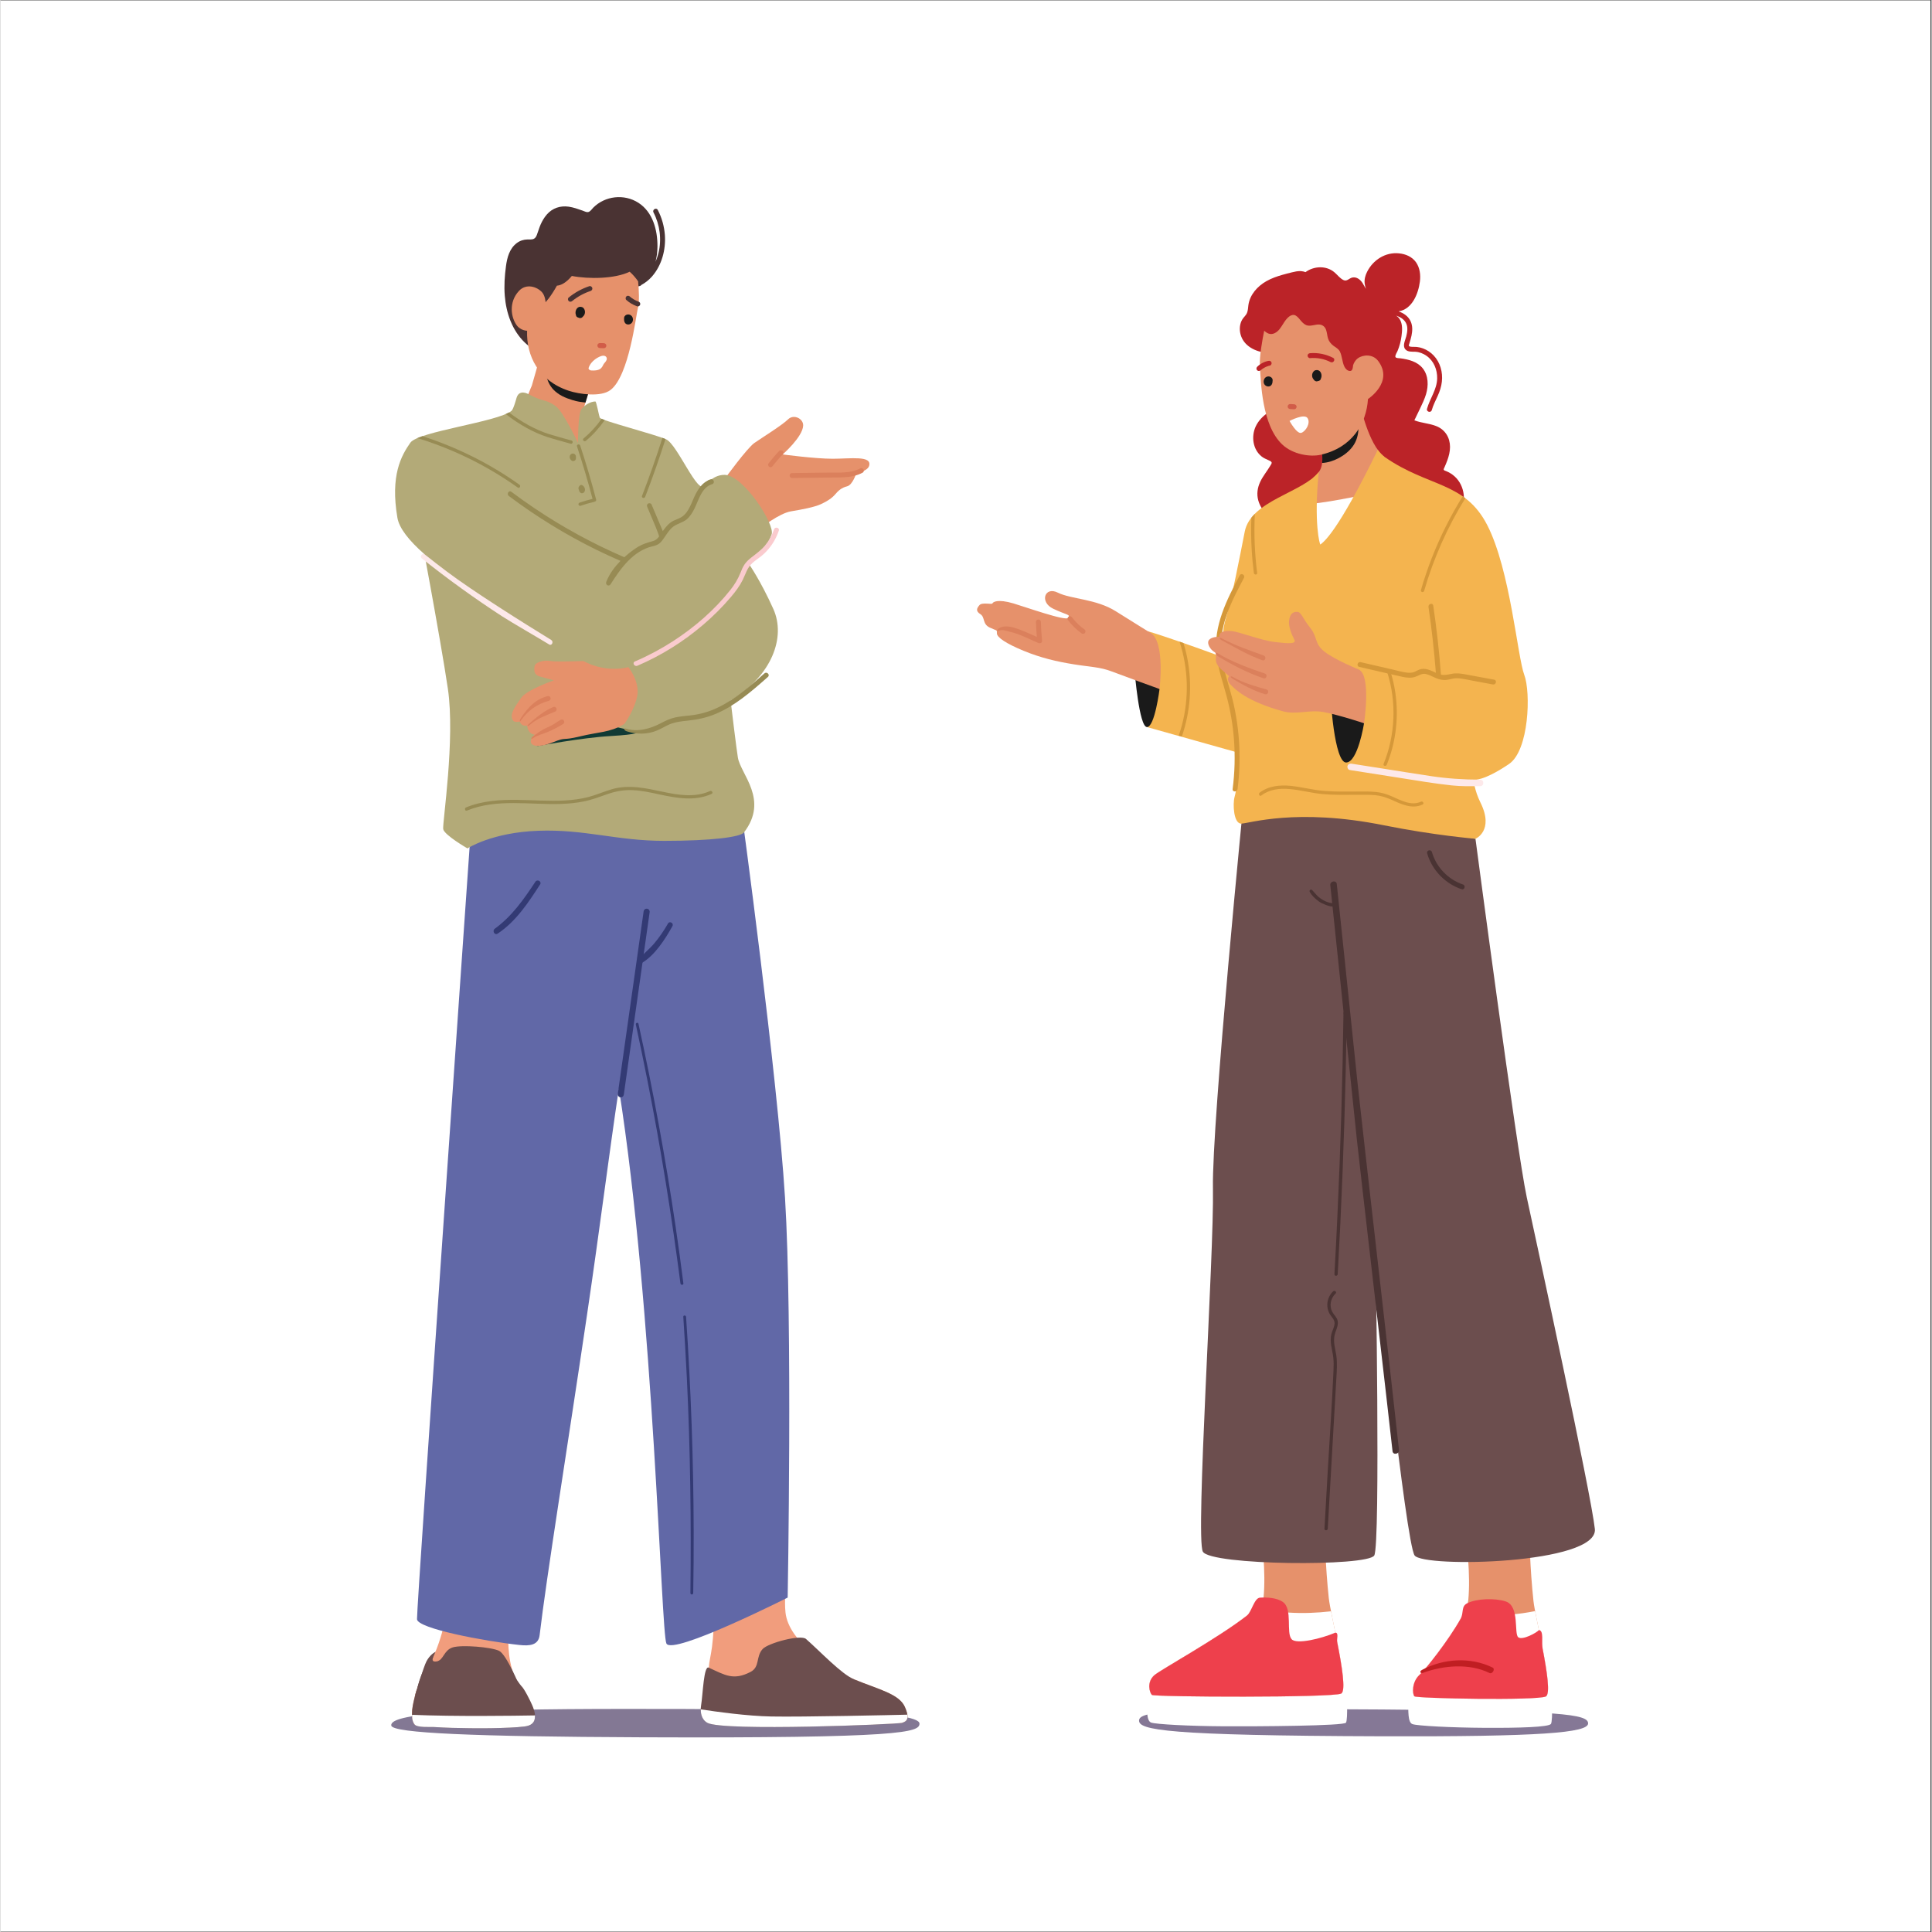 <svg xmlns="http://www.w3.org/2000/svg" xmlns:xlink="http://www.w3.org/1999/xlink" width="300" zoomAndPan="magnify" viewBox="0 0 224.88 225" height="300" preserveAspectRatio="xMidYMid meet" version="1.0"><rect x="0" y="0" width="224.88" height="225" fill="#333333" stroke="none"/><defs><clipPath id="ab0a6a7756"><path d="M 0 0.059 L 224.762 0.059 L 224.762 224.938 L 0 224.938 Z M 0 0.059 " clip-rule="nonzero"/></clipPath><clipPath id="aa6197e5b6"><path d="M 132 199 L 185 199 L 185 202.453 L 132 202.453 Z M 132 199 " clip-rule="nonzero"/></clipPath><clipPath id="401b644ee6"><path d="M 58 22.547 L 78 22.547 L 78 42 L 58 42 Z M 58 22.547 " clip-rule="nonzero"/></clipPath><clipPath id="1e95cfc4fc"><path d="M 45.23 199 L 108 199 L 108 202.453 L 45.23 202.453 Z M 45.23 199 " clip-rule="nonzero"/></clipPath><clipPath id="004bfab416"><path d="M 45.23 45 L 91 45 L 91 85 L 45.23 85 Z M 45.23 45 " clip-rule="nonzero"/></clipPath></defs><g clip-path="url(#ab0a6a7756)"><path fill="#ffffff" d="M 0 0.059 L 224.879 0.059 L 224.879 224.941 L 0 224.941 Z M 0 0.059 " fill-opacity="1" fill-rule="nonzero"/><path fill="#ffffff" d="M 0 0.059 L 224.879 0.059 L 224.879 224.941 L 0 224.941 Z M 0 0.059 " fill-opacity="1" fill-rule="nonzero"/></g><path fill="#bb2328" d="M 170.059 56.426 C 169.691 55.688 169.09 55.16 168.332 54.855 C 168.266 54.828 168.141 54.801 168.098 54.738 C 168.027 54.648 168.125 54.508 168.168 54.414 C 168.281 54.152 168.395 53.891 168.492 53.621 C 168.676 53.117 168.809 52.59 168.809 52.051 C 168.809 50.969 168.254 50.059 167.25 49.641 C 166.418 49.297 165.488 49.277 164.656 48.949 C 164.887 48.469 165.121 47.988 165.352 47.508 C 165.598 46.992 165.844 46.469 166.012 45.922 C 166.312 44.922 166.309 43.75 165.633 42.898 C 165.008 42.113 163.988 41.859 163.039 41.73 C 162.898 41.711 162.516 41.73 162.453 41.574 C 162.383 41.402 162.633 41.027 162.695 40.879 C 162.93 40.32 163.082 39.734 163.16 39.137 C 163.242 38.527 163.297 37.828 163.004 37.266 C 162.895 37.051 162.723 36.875 162.52 36.754 C 162.996 36.91 163.426 37.156 163.668 37.594 C 163.934 38.078 163.84 38.664 163.711 39.176 C 163.602 39.621 163.25 40.254 163.594 40.668 C 163.879 41.012 164.363 40.949 164.758 40.965 C 165.23 40.988 165.684 41.168 166.066 41.434 C 166.926 42.031 167.336 43.059 167.312 44.086 C 167.277 45.379 166.465 46.402 166.129 47.609 C 166.031 47.965 166.586 48.117 166.684 47.762 C 166.848 47.176 167.137 46.641 167.383 46.086 C 167.621 45.559 167.797 45.023 167.859 44.449 C 167.984 43.355 167.672 42.203 166.902 41.398 C 166.559 41.035 166.133 40.754 165.664 40.578 C 165.438 40.492 165.207 40.438 164.973 40.41 C 164.73 40.379 164.484 40.41 164.246 40.379 C 164.184 40.367 164.078 40.355 164.035 40.301 C 163.977 40.23 164.059 40.051 164.082 39.977 C 164.172 39.68 164.262 39.387 164.324 39.086 C 164.438 38.531 164.465 37.957 164.227 37.434 C 163.957 36.828 163.422 36.48 162.824 36.262 C 164.414 36.008 165.121 34.191 165.301 32.785 C 165.398 32.016 165.301 31.188 164.844 30.539 C 164.379 29.891 163.641 29.582 162.863 29.504 C 161.289 29.344 159.848 30.27 159.152 31.656 C 158.941 32.074 158.816 32.527 158.867 33 C 158.891 33.219 158.949 33.43 159.02 33.637 C 158.871 33.422 158.762 33.184 158.613 32.949 C 158.363 32.566 157.938 32.223 157.453 32.316 C 157.047 32.395 156.805 32.828 156.371 32.602 C 155.973 32.395 155.695 32.008 155.359 31.723 C 154.395 30.895 152.957 30.977 151.98 31.691 C 151.812 31.629 151.633 31.586 151.438 31.574 C 151.078 31.551 150.719 31.641 150.371 31.723 C 150.012 31.812 149.652 31.902 149.297 32.004 C 148.652 32.188 148.008 32.414 147.422 32.746 C 146.383 33.336 145.504 34.309 145.328 35.523 C 145.285 35.824 145.285 36.148 145.168 36.434 C 145.051 36.727 144.789 36.926 144.625 37.191 C 144.316 37.695 144.262 38.328 144.402 38.895 C 144.742 40.285 146.141 40.98 147.469 41.082 C 147.48 41.086 147.492 41.082 147.504 41.082 C 148.137 41.336 148.793 41.625 149.238 42.16 C 149.602 42.594 149.766 43.32 149.441 43.82 C 149.273 44.078 148.914 44.172 148.848 44.496 C 148.77 44.863 149.145 45.23 149.34 45.508 C 149.539 45.785 149.785 46.105 149.809 46.457 C 149.824 46.77 149.633 47.004 149.383 47.164 C 149.109 47.34 148.801 47.449 148.5 47.574 C 148.18 47.707 147.871 47.871 147.586 48.07 C 147 48.473 146.488 49.008 146.184 49.652 C 145.641 50.812 145.832 52.336 146.871 53.164 C 147.125 53.367 147.402 53.469 147.691 53.605 C 147.793 53.652 147.957 53.715 148.016 53.816 C 148.09 53.945 147.965 54.098 147.898 54.207 C 147.52 54.852 147.027 55.43 146.707 56.109 C 146.383 56.793 146.273 57.535 146.477 58.273 C 146.672 58.98 147.109 59.613 147.688 60.062 C 148.293 60.535 149.023 60.809 149.781 60.91 C 150.504 61.012 151.227 60.863 151.941 60.957 C 152.273 61.004 152.586 61.133 152.781 61.418 C 152.977 61.711 153.062 62.062 153.211 62.379 C 153.5 63.004 154.07 63.426 154.723 63.613 C 155.496 63.84 156.246 63.723 156.945 63.441 C 158.848 63.695 160.785 63.516 162.656 63.082 C 163.781 62.82 164.883 62.469 165.965 62.066 C 166.887 61.727 167.836 61.375 168.664 60.832 C 169.402 60.34 170.059 59.664 170.312 58.793 C 170.535 58.008 170.414 57.152 170.059 56.426 Z M 170.059 56.426 " fill-opacity="1" fill-rule="nonzero"/><path fill="#e6916b" d="M 158.273 46.863 C 158.273 46.863 152.371 47.91 152.664 48.398 C 152.957 48.891 154.676 53.367 153.578 54.895 C 153.395 55.148 153.16 55.387 152.891 55.613 C 152.652 58.742 152.129 66.504 152.859 66.09 C 153.676 65.621 159.84 55.391 161.156 53.188 C 159.277 51.801 158.273 46.863 158.273 46.863 Z M 158.273 46.863 " fill-opacity="1" fill-rule="nonzero"/><path fill="#ffffff" d="M 156.188 58.141 C 155.305 58.305 154.418 58.457 153.527 58.574 C 153.246 58.609 152.961 58.641 152.68 58.672 C 152.469 62.145 152.312 66.398 152.859 66.09 C 153.387 65.785 156.16 61.383 158.41 57.723 C 157.668 57.863 156.93 58 156.188 58.141 Z M 156.188 58.141 " fill-opacity="1" fill-rule="nonzero"/><path fill="#1a1a1a" d="M 153.91 53.918 C 154.574 53.883 155.23 53.672 155.82 53.363 C 156.461 53.027 157.059 52.566 157.484 51.98 C 157.945 51.352 158.137 50.602 158.148 49.832 C 158.164 48.859 157.949 47.91 157.691 46.973 C 156.207 47.25 152.43 48.008 152.664 48.398 C 152.91 48.809 154.141 51.988 153.91 53.918 Z M 153.91 53.918 " fill-opacity="1" fill-rule="nonzero"/><g clip-path="url(#aa6197e5b6)"><path fill="#857896" d="M 184.891 200.711 C 184.883 201.793 179.418 202.266 160.836 202.207 C 135.66 202.129 132.586 201.465 132.594 200.379 C 132.602 199.293 135.906 198.895 160.965 199.086 C 181.801 199.246 184.895 199.625 184.891 200.711 Z M 184.891 200.711 " fill-opacity="1" fill-rule="nonzero"/></g><path fill="#ffffff" d="M 134.238 196.547 C 134.238 196.547 133.477 196.508 133.504 197.805 C 133.527 199.102 133.441 200.422 134.008 200.613 C 134.578 200.809 138.434 201.02 142.418 201.043 C 146.398 201.066 156.473 201 156.695 200.621 C 156.918 200.242 156.859 196.934 156.512 196.77 C 156.164 196.609 134.238 196.547 134.238 196.547 Z M 134.238 196.547 " fill-opacity="1" fill-rule="nonzero"/><path fill="#e6916b" d="M 145.52 171.125 C 145.52 171.125 147.633 180.238 147.098 185.992 C 146.914 188.004 135.285 194.273 134.363 195.102 C 133.441 195.93 133.836 197.137 134.086 197.387 C 134.336 197.641 155.125 197.727 156.129 197.234 C 157.133 196.738 154.906 188.156 154.691 186.121 C 153.902 178.688 154.195 171.176 154.547 168.426 C 154.895 165.672 145.52 171.125 145.52 171.125 Z M 145.52 171.125 " fill-opacity="1" fill-rule="nonzero"/><path fill="#ffffff" d="M 150.039 187.801 C 148.77 187.719 147.5 187.527 146.27 187.203 C 143.562 189.82 135.145 194.402 134.363 195.102 C 133.441 195.93 133.836 197.137 134.086 197.387 C 134.336 197.641 155.125 197.727 156.129 197.234 C 156.961 196.824 155.57 190.836 154.949 187.652 C 153.32 187.84 151.676 187.906 150.039 187.801 Z M 150.039 187.801 " fill-opacity="1" fill-rule="nonzero"/><path fill="#ee404c" d="M 155.453 190.137 C 153.812 190.836 150.941 191.535 150.367 190.906 C 149.684 190.168 150.516 187.41 149.348 186.57 C 148.629 186.059 147.473 186.016 146.684 186.062 C 146.012 186.086 145.703 187.723 145.156 188.152 C 141.762 190.801 135.055 194.48 134.363 195.102 C 133.441 195.93 133.836 197.137 134.086 197.387 C 134.336 197.641 155.125 197.727 156.129 197.234 C 156.699 196.953 156.227 194.059 155.672 191.238 C 155.598 190.867 155.879 190.137 155.453 190.137 Z M 155.453 190.137 " fill-opacity="1" fill-rule="nonzero"/><path fill="#ffffff" d="M 164.672 196.727 C 164.672 196.727 163.91 196.688 163.934 197.984 C 163.961 199.281 163.875 200.602 164.441 200.793 C 165.008 200.988 168.867 201.199 172.848 201.223 C 176.832 201.246 180.344 201.141 180.566 200.762 C 180.789 200.383 180.73 197.074 180.383 196.914 C 180.035 196.754 164.672 196.727 164.672 196.727 Z M 164.672 196.727 " fill-opacity="1" fill-rule="nonzero"/><path fill="#e6916b" d="M 169.355 171.461 C 169.355 171.461 171.473 180.574 170.938 186.332 C 170.75 188.34 166.184 194.223 165.262 195.051 C 164.34 195.879 164.414 197.301 164.664 197.551 C 164.91 197.805 178.961 198.066 179.965 197.57 C 180.969 197.074 178.746 188.492 178.527 186.457 C 177.738 179.023 178.031 171.512 178.383 168.762 C 178.734 166.008 169.355 171.461 169.355 171.461 Z M 169.355 171.461 " fill-opacity="1" fill-rule="nonzero"/><path fill="#ffffff" d="M 175.887 188.031 C 174.508 188.145 173.113 188.129 171.742 187.941 C 171.316 187.883 170.891 187.805 170.473 187.707 C 169.25 190.262 166.02 194.367 165.262 195.051 C 164.34 195.879 164.414 197.301 164.664 197.551 C 164.91 197.805 178.961 198.066 179.965 197.57 C 180.832 197.145 179.293 190.699 178.719 187.629 C 177.781 187.812 176.836 187.953 175.887 188.031 Z M 175.887 188.031 " fill-opacity="1" fill-rule="nonzero"/><path fill="#ee404c" d="M 179.965 197.57 C 180.508 197.301 180.105 194.668 179.59 191.984 C 179.449 191.258 179.766 189.887 179.16 189.84 C 178.898 190.145 177.262 191.047 176.762 190.68 C 176.227 190.285 176.957 187.051 175.297 186.504 C 174.031 186.086 171.918 186.176 170.867 186.691 C 170.059 187.035 170.438 187.828 170.039 188.531 C 168.617 191.062 165.945 194.438 165.262 195.051 C 164.34 195.879 164.414 197.301 164.664 197.551 C 164.91 197.805 178.961 198.066 179.965 197.57 Z M 179.965 197.57 " fill-opacity="1" fill-rule="nonzero"/><path fill="#c01e22" d="M 173.773 194.207 C 171.219 192.949 168.055 193.133 165.543 194.48 C 165.215 194.652 165.332 194.941 165.68 194.812 C 168.027 193.953 171.043 193.676 173.41 194.84 C 173.738 195.004 174.105 194.371 173.773 194.207 Z M 173.773 194.207 " fill-opacity="1" fill-rule="nonzero"/><path fill="#6c4e4e" d="M 171.773 97.684 C 171.773 97.684 176.574 134 177.746 139.434 C 178.922 144.867 185.234 173.945 185.676 178.059 C 186.113 182.172 165.711 182.613 164.684 181.145 C 163.656 179.676 160.133 146.043 160.133 146.043 C 160.133 146.043 160.723 179.82 159.988 181.145 C 159.254 182.465 140.906 182.316 140.023 180.703 C 139.145 179.086 141.344 146.043 141.199 138.406 C 141.051 130.77 144.867 92.293 144.867 92.293 Z M 171.773 97.684 " fill-opacity="1" fill-rule="nonzero"/><path fill="#4a3333" d="M 162.867 168.863 C 162.352 163.918 158.555 131.02 158.035 126.074 L 156.492 111.281 C 156.203 108.508 155.91 105.73 155.621 102.957 C 155.57 102.469 154.816 102.602 154.867 103.094 C 154.941 103.789 155.012 104.484 155.086 105.18 C 155.086 105.18 154.469 105.16 153.727 104.633 C 153.309 104.344 153.098 104.023 152.766 103.672 C 152.594 103.492 152.359 103.695 152.488 103.906 C 152.773 104.367 153.062 104.625 153.523 104.973 C 153.848 105.223 154.793 105.602 155.125 105.574 C 155.559 109.695 155.988 113.812 156.418 117.934 C 156.934 122.863 157.445 127.793 157.961 132.723 C 158.25 135.5 161.824 166.223 162.113 169 C 162.164 169.488 162.918 169.352 162.867 168.863 Z M 162.867 168.863 " fill-opacity="1" fill-rule="nonzero"/><path fill="#4a3333" d="M 156.402 117.934 C 156.348 121.898 156.262 125.863 156.145 129.824 C 156.027 133.789 155.875 137.75 155.688 141.711 C 155.586 143.938 155.473 146.164 155.348 148.391 C 155.332 148.637 155.715 148.637 155.73 148.391 C 155.953 144.43 156.141 140.473 156.297 136.508 C 156.453 132.547 156.574 128.586 156.664 124.621 C 156.715 122.395 156.754 120.164 156.785 117.934 C 156.789 117.688 156.406 117.688 156.402 117.934 Z M 156.402 117.934 " fill-opacity="1" fill-rule="nonzero"/><path fill="#4a3333" d="M 155.324 156.457 C 155.27 155.984 155.316 155.551 155.477 155.105 C 155.629 154.695 155.812 154.27 155.723 153.824 C 155.637 153.41 155.297 153.145 155.102 152.789 C 154.723 152.094 154.898 151.18 155.477 150.652 C 155.66 150.484 155.387 150.215 155.207 150.379 C 154.715 150.828 154.465 151.508 154.527 152.172 C 154.559 152.496 154.66 152.816 154.84 153.094 C 155.059 153.434 155.391 153.703 155.363 154.148 C 155.332 154.582 155.082 154.98 154.984 155.402 C 154.883 155.824 154.906 156.258 154.969 156.684 C 155.039 157.16 155.16 157.625 155.215 158.102 C 155.27 158.578 155.262 159.062 155.242 159.543 C 155.07 163.48 154.793 167.418 154.566 171.355 C 154.441 173.582 154.312 175.809 154.188 178.031 C 154.172 178.277 154.555 178.277 154.57 178.031 C 154.793 174.152 155.012 170.273 155.234 166.395 C 155.344 164.473 155.453 162.547 155.566 160.625 C 155.617 159.691 155.699 158.75 155.562 157.824 C 155.492 157.367 155.375 156.918 155.324 156.457 Z M 155.324 156.457 " fill-opacity="1" fill-rule="nonzero"/><path fill="#4a3333" d="M 170.312 103.004 C 168.582 102.426 167.203 100.977 166.699 99.227 C 166.598 98.871 166.043 99.02 166.145 99.379 C 166.707 101.328 168.238 102.918 170.16 103.559 C 170.512 103.68 170.66 103.121 170.312 103.004 Z M 170.312 103.004 " fill-opacity="1" fill-rule="nonzero"/><path fill="#1a1a1a" d="M 173.082 78.594 C 171.133 78.523 169.188 78.398 167.242 78.223 C 167.242 78.219 167.242 78.219 167.242 78.219 C 166.969 74.633 166.453 71.07 165.703 67.555 C 165.629 67.195 165.055 67.258 165.133 67.621 C 165.875 71.098 166.383 74.621 166.66 78.168 C 165.27 78.031 163.883 77.871 162.496 77.68 C 161.5 77.543 160.508 77.391 159.516 77.227 C 159.148 77.164 159.062 77.734 159.426 77.793 C 162.922 78.375 166.445 78.785 169.98 79.012 C 170.984 79.078 171.988 79.129 172.996 79.164 C 173.359 79.176 173.453 78.609 173.082 78.594 Z M 173.082 78.594 " fill-opacity="1" fill-rule="nonzero"/><path fill="#f4b44f" d="M 177.453 78.586 C 176.672 76.531 175.824 66.383 173.148 61.16 C 170.535 56.062 166.309 56.777 161.211 53.23 C 161.078 53.137 160.949 53.027 160.824 52.898 C 160.672 52.75 160.531 52.578 160.395 52.387 C 155.625 62.176 154.043 63.148 153.711 63.414 C 153.652 63.461 152.918 60.977 153.523 54.961 C 151.695 57.359 145.613 58.289 144.902 61.91 C 144.375 64.602 143.371 69.809 142.688 72.059 C 142 74.312 142.582 76.621 142.582 76.621 C 142.582 76.621 139.848 75.605 137.012 74.625 C 134.172 73.648 133.625 73.523 133.625 73.523 L 133.516 84.672 L 144.266 87.691 C 144.266 87.691 144.207 90.992 143.719 92.809 C 143.488 93.66 143.609 95.918 144.488 95.918 C 145.371 95.918 150.887 94.055 161.113 96.113 C 166.965 97.289 171.773 97.684 171.773 97.684 C 171.773 97.684 173.98 96.75 172.359 93.477 C 171.637 92.016 171.555 90.828 171.555 90.828 C 171.555 90.828 172.734 90.984 175.691 88.965 C 178.008 87.383 178.238 80.641 177.453 78.586 Z M 177.453 78.586 " fill-opacity="1" fill-rule="nonzero"/><path fill="#1a1a1a" d="M 132.082 78.195 C 132.082 78.195 132.602 84.672 133.516 84.672 C 134.43 84.672 134.98 80.242 134.98 80.242 Z M 132.082 78.195 " fill-opacity="1" fill-rule="nonzero"/><path fill="#e6916b" d="M 133.906 73.691 C 133.906 73.691 132.188 72.637 129.887 71.188 C 127.59 69.738 124.672 69.785 123.137 69.02 C 121.602 68.25 120.977 70.125 122.594 70.891 C 124.215 71.66 124.605 71.527 124.352 71.953 C 124.094 72.379 119.262 70.656 117.965 70.273 C 116.109 69.727 115.57 70.117 115.52 70.273 C 115.469 70.43 114.32 70.109 114.008 70.473 C 113.695 70.836 113.539 71.16 114.113 71.523 C 114.688 71.887 114.32 72.668 115.207 73.086 C 116.094 73.504 116.039 73.293 116.039 73.762 C 116.039 74.234 117.133 74.961 119.164 75.797 C 121.195 76.629 123.02 77.047 124.945 77.359 C 126.871 77.672 128.051 77.672 129.406 78.195 C 130.762 78.715 134.98 80.242 134.98 80.242 C 134.98 80.242 135.668 74.672 133.906 73.691 Z M 133.906 73.691 " fill-opacity="1" fill-rule="nonzero"/><path fill="#db805c" d="M 126.219 73.285 C 126.148 73.234 126.074 73.18 126.004 73.129 C 126 73.125 125.996 73.121 125.996 73.121 C 125.992 73.121 125.992 73.121 125.992 73.117 C 125.973 73.105 125.957 73.09 125.938 73.078 C 125.906 73.051 125.871 73.02 125.836 72.992 C 125.707 72.883 125.578 72.77 125.457 72.648 C 125.332 72.531 125.215 72.406 125.102 72.277 C 125.043 72.211 124.988 72.145 124.93 72.078 C 124.906 72.047 124.883 72.016 124.859 71.984 C 124.855 71.98 124.855 71.98 124.855 71.98 C 124.852 71.977 124.852 71.977 124.848 71.969 C 124.832 71.949 124.816 71.926 124.797 71.906 C 124.711 71.785 124.547 71.711 124.406 71.801 C 124.285 71.879 124.207 72.066 124.301 72.195 C 124.758 72.809 125.301 73.34 125.93 73.781 C 126.051 73.867 126.254 73.809 126.32 73.676 C 126.398 73.531 126.352 73.375 126.219 73.285 Z M 126.219 73.285 " fill-opacity="1" fill-rule="nonzero"/><path fill="#db805c" d="M 121.16 72.43 C 121.148 72.059 120.574 72.059 120.586 72.43 C 120.605 73.012 120.641 73.594 120.688 74.176 C 120.031 73.883 119.379 73.582 118.707 73.324 C 118 73.059 117.016 72.734 116.309 73.148 C 115.988 73.336 116.02 73.625 116.34 73.438 C 116.656 73.254 117.332 73.539 117.672 73.609 C 118.027 73.688 118.375 73.809 118.711 73.941 C 119.438 74.23 120.148 74.566 120.863 74.883 C 121.043 74.961 121.32 74.875 121.297 74.633 C 121.23 73.898 121.184 73.164 121.16 72.43 Z M 121.16 72.43 " fill-opacity="1" fill-rule="nonzero"/><path fill="#fde9ea" d="M 172.312 90.797 C 170.348 90.797 168.48 90.668 166.539 90.379 C 164.594 90.086 162.645 89.77 160.699 89.465 C 159.582 89.289 158.461 89.113 157.344 88.938 C 157.137 88.906 156.93 88.988 156.871 89.207 C 156.82 89.387 156.934 89.645 157.137 89.676 C 159.125 89.988 161.109 90.301 163.098 90.613 C 165.066 90.922 167.031 91.258 169.012 91.469 C 170.141 91.59 171.18 91.562 172.312 91.562 C 172.805 91.562 172.809 90.797 172.312 90.797 Z M 172.312 90.797 " fill-opacity="1" fill-rule="nonzero"/><path fill="#d59839" d="M 144.812 67.297 C 144.988 66.969 144.492 66.68 144.316 67.004 C 142.816 69.832 141.25 72.891 141.605 76.195 C 141.785 77.863 142.355 79.449 142.785 81.062 C 143.23 82.723 143.52 84.422 143.648 86.133 C 143.793 88.055 143.738 89.988 143.492 91.898 C 143.445 92.262 144.02 92.258 144.066 91.898 C 144.496 88.562 144.332 85.156 143.582 81.879 C 143.207 80.242 142.613 78.656 142.305 77 C 142.004 75.395 142.129 73.801 142.598 72.238 C 143.117 70.504 143.969 68.891 144.812 67.297 Z M 144.812 67.297 " fill-opacity="1" fill-rule="nonzero"/><path fill="#1a1a1a" d="M 158.797 84.23 C 158.797 84.23 158.078 88.801 156.707 88.801 C 155.34 88.801 154.816 81.098 154.949 80.578 C 155.078 80.055 158.797 84.23 158.797 84.23 Z M 158.797 84.23 " fill-opacity="1" fill-rule="nonzero"/><path fill="#e6916b" d="M 158.215 77.988 C 158.215 77.988 155.352 76.824 154.168 75.875 C 152.98 74.926 153.43 74.23 152.5 73.078 C 151.574 71.926 151.508 71.254 150.965 71.254 C 150.422 71.254 150.16 71.594 150.066 72.266 C 149.969 72.938 150.379 73.93 150.668 74.473 C 150.953 75.02 150.047 74.961 148.414 74.77 C 146.785 74.578 144.301 73.582 143.375 73.496 C 142.352 73.398 141.879 73.707 141.941 74.121 C 141.918 74.207 141.207 74.09 140.793 74.473 C 140.375 74.859 140.902 75.668 141.352 75.922 C 141.801 76.18 141.324 76.703 141.676 77.344 C 141.938 77.816 142.285 78.039 143.082 78.75 C 143.082 78.75 142.68 79.16 143.258 79.738 C 143.832 80.312 145.094 81.652 149.297 82.824 C 150.965 83.289 152.383 82.609 154.109 82.93 C 155.836 83.25 158.797 84.23 158.797 84.23 C 158.797 84.23 159.645 78.742 158.215 77.988 Z M 158.215 77.988 " fill-opacity="1" fill-rule="nonzero"/><path fill="#db805c" d="M 147.109 76.34 C 145.371 75.703 143.859 75.211 142.223 74.34 C 141.898 74.164 141.91 74.402 142.238 74.574 C 143.914 75.469 145.172 76.242 146.957 76.895 C 147.305 77.02 147.453 76.465 147.109 76.34 Z M 147.109 76.34 " fill-opacity="1" fill-rule="nonzero"/><path fill="#db805c" d="M 147.246 78.438 C 145.496 77.859 143.344 77.055 141.77 76.09 C 141.453 75.898 141.465 76.234 141.781 76.426 C 143.395 77.414 145.297 78.398 147.094 78.992 C 147.445 79.109 147.598 78.555 147.246 78.438 Z M 147.246 78.438 " fill-opacity="1" fill-rule="nonzero"/><path fill="#db805c" d="M 147.43 80.293 C 146.191 79.945 144.66 79.52 143.555 78.855 C 143.238 78.664 143.141 78.836 143.457 79.027 C 144.598 79.715 145.996 80.488 147.277 80.848 C 147.637 80.949 147.789 80.395 147.43 80.293 Z M 147.43 80.293 " fill-opacity="1" fill-rule="nonzero"/><path fill="#d59839" d="M 173.953 79.156 C 172.828 78.949 171.703 78.738 170.578 78.531 C 170.035 78.43 169.516 78.367 168.969 78.48 C 168.539 78.57 168.168 78.66 167.754 78.566 C 167.551 75.875 167.25 73.195 166.855 70.527 C 166.801 70.164 166.246 70.32 166.301 70.684 C 166.676 73.227 166.961 75.781 167.16 78.348 C 166.543 78.07 165.922 77.73 165.238 77.977 C 165.023 78.055 164.832 78.188 164.617 78.266 C 164.359 78.363 164.086 78.363 163.816 78.336 C 163.273 78.277 162.734 78.113 162.203 77.992 C 160.934 77.699 159.664 77.406 158.395 77.113 C 158.035 77.027 157.883 77.582 158.242 77.668 C 159.371 77.926 160.504 78.188 161.633 78.449 C 162.18 78.574 162.723 78.711 163.273 78.824 C 163.762 78.926 164.289 78.992 164.77 78.82 C 165.207 78.668 165.531 78.387 166.02 78.5 C 166.422 78.598 166.785 78.809 167.164 78.969 C 167.57 79.137 167.977 79.238 168.422 79.18 C 168.656 79.145 168.887 79.086 169.121 79.035 C 169.41 78.977 169.699 78.977 169.988 79.012 C 170.617 79.094 171.238 79.238 171.859 79.352 C 172.504 79.473 173.152 79.594 173.801 79.711 C 174.16 79.781 174.316 79.227 173.953 79.156 Z M 173.953 79.156 " fill-opacity="1" fill-rule="nonzero"/><path fill="#d59839" d="M 165.793 68.82 C 166.891 65.023 168.508 61.383 170.59 58.023 C 170.488 57.945 170.387 57.871 170.281 57.801 C 168.867 60.078 167.66 62.488 166.684 64.988 C 166.207 66.215 165.785 67.457 165.422 68.719 C 165.355 68.957 165.723 69.059 165.793 68.82 Z M 165.793 68.82 " fill-opacity="1" fill-rule="nonzero"/><path fill="#d59839" d="M 145.965 66.73 C 145.996 66.969 146.379 66.973 146.348 66.73 C 146.055 64.445 145.965 62.141 146.078 59.84 C 145.93 59.988 145.797 60.141 145.672 60.297 C 145.625 61.516 145.637 62.734 145.707 63.953 C 145.758 64.879 145.848 65.809 145.965 66.73 Z M 145.965 66.73 " fill-opacity="1" fill-rule="nonzero"/><path fill="#d59839" d="M 162.434 80.621 C 162.309 79.797 162.121 78.984 161.867 78.191 C 161.793 77.957 161.426 78.059 161.5 78.293 C 162.598 81.773 162.445 85.586 161.074 88.965 C 160.98 89.195 161.352 89.293 161.441 89.066 C 162.523 86.402 162.855 83.465 162.434 80.621 Z M 162.434 80.621 " fill-opacity="1" fill-rule="nonzero"/><path fill="#d59839" d="M 137.211 85.672 L 137.578 85.773 C 138.574 82.887 138.801 79.754 138.23 76.746 C 138.113 76.117 137.953 75.496 137.762 74.887 C 137.613 74.836 137.461 74.781 137.309 74.73 C 138.34 77.871 138.43 81.301 137.574 84.5 C 137.469 84.895 137.344 85.285 137.211 85.672 Z M 137.211 85.672 " fill-opacity="1" fill-rule="nonzero"/><path fill="#d59839" d="M 165.426 93.363 C 164.266 93.902 163.02 93.168 161.969 92.715 C 161.391 92.465 160.809 92.297 160.184 92.234 C 159.535 92.168 158.883 92.176 158.234 92.18 C 156.887 92.18 155.535 92.219 154.188 92.113 C 152.871 92.012 151.598 91.664 150.285 91.523 C 149.031 91.391 147.668 91.52 146.641 92.312 C 146.445 92.461 146.637 92.797 146.832 92.645 C 147.766 91.926 148.965 91.789 150.105 91.891 C 151.414 92.004 152.688 92.367 154 92.48 C 155.344 92.602 156.695 92.566 158.047 92.562 C 158.727 92.559 159.414 92.547 160.09 92.605 C 160.738 92.664 161.336 92.852 161.93 93.113 C 163.086 93.629 164.359 94.281 165.617 93.695 C 165.84 93.59 165.648 93.262 165.426 93.363 Z M 165.426 93.363 " fill-opacity="1" fill-rule="nonzero"/><path fill="#e6916b" d="M 160.445 42.043 C 159.816 41.203 158.676 41.289 158.078 41.727 C 157.762 41.957 157.598 42.289 157.516 42.551 C 157.508 42.609 157.504 42.668 157.5 42.727 C 157.473 42.949 157.406 43.234 157.121 43.203 C 156.844 43.176 156.633 42.945 156.516 42.711 C 156.234 42.152 156.258 41.492 155.98 40.934 C 155.82 40.621 155.5 40.465 155.227 40.262 C 154.922 40.031 154.699 39.75 154.59 39.379 C 154.5 39.062 154.484 38.73 154.375 38.418 C 154.254 38.059 153.961 37.812 153.574 37.793 C 153.133 37.77 152.715 37.98 152.273 37.918 C 151.941 37.871 151.695 37.645 151.48 37.398 C 151.281 37.176 151.094 36.891 150.824 36.742 C 150.574 36.605 150.289 36.699 150.074 36.863 C 149.582 37.242 149.336 37.855 148.957 38.332 C 148.664 38.695 148.191 39.02 147.707 38.859 C 147.516 38.797 147.336 38.668 147.168 38.516 C 146.961 39.527 146.594 41.535 146.664 42.625 C 146.785 44.488 146.883 49.484 149.25 51.746 C 150.5 52.941 152.531 53.234 153.73 52.965 C 157.418 52.137 159.07 49.344 159.254 46.469 C 159.254 46.469 162.289 44.5 160.445 42.043 Z M 160.445 42.043 " fill-opacity="1" fill-rule="nonzero"/><path fill="#1a1a1a" d="M 152.902 43.281 C 152.992 43.168 153.105 43.102 153.238 43.105 C 153.254 43.102 153.27 43.102 153.281 43.098 C 153.289 43.098 153.293 43.098 153.297 43.098 C 153.305 43.098 153.309 43.098 153.312 43.098 C 153.773 43.098 153.961 43.703 153.777 44.074 C 153.758 44.16 153.723 44.238 153.652 44.293 C 153.586 44.348 153.496 44.379 153.41 44.383 C 153.402 44.387 153.395 44.395 153.387 44.395 C 153.18 44.457 153.02 44.352 152.918 44.18 C 152.699 43.945 152.688 43.539 152.902 43.281 Z M 152.902 43.281 " fill-opacity="1" fill-rule="nonzero"/><path fill="#1a1a1a" d="M 147.199 44.102 C 147.359 43.832 147.719 43.754 147.973 43.938 C 147.996 43.953 148.016 43.973 148.035 43.992 C 148.102 44.059 148.145 44.145 148.148 44.242 C 148.152 44.254 148.152 44.262 148.152 44.273 C 148.152 44.277 148.152 44.281 148.152 44.285 C 148.145 44.457 148.133 44.633 148.043 44.785 C 147.875 45.078 147.48 45.07 147.258 44.844 C 147.066 44.648 147.062 44.332 147.199 44.102 Z M 147.199 44.102 " fill-opacity="1" fill-rule="nonzero"/><path fill="#d15c48" d="M 149.898 47.332 C 149.906 47.176 150.043 47.047 150.203 47.055 C 150.355 47.062 150.512 47.074 150.668 47.082 C 150.824 47.09 150.949 47.23 150.941 47.387 C 150.934 47.543 150.793 47.672 150.637 47.664 C 150.48 47.656 150.328 47.645 150.172 47.637 C 150.016 47.625 149.891 47.488 149.898 47.332 Z M 149.898 47.332 " fill-opacity="1" fill-rule="nonzero"/><path fill="#bb2328" d="M 155.188 41.672 C 154.363 41.25 153.434 41.055 152.508 41.133 C 152.352 41.145 152.219 41.254 152.219 41.418 C 152.219 41.562 152.352 41.719 152.508 41.707 C 153.332 41.637 154.16 41.789 154.898 42.168 C 155.227 42.336 155.52 41.84 155.188 41.672 Z M 155.188 41.672 " fill-opacity="1" fill-rule="nonzero"/><path fill="#bb2328" d="M 148.023 42.223 C 147.973 42.066 147.828 41.992 147.668 42.023 C 147.172 42.117 146.707 42.367 146.348 42.719 C 146.238 42.824 146.234 43.023 146.348 43.125 C 146.461 43.23 146.629 43.23 146.754 43.125 C 147.25 42.703 147.711 42.598 147.82 42.578 C 147.969 42.547 148.066 42.363 148.023 42.223 Z M 148.023 42.223 " fill-opacity="1" fill-rule="nonzero"/><path fill="#ffffff" d="M 150.121 49.023 C 150.121 49.023 151.836 48.121 152.215 48.691 C 152.594 49.262 152.023 50.215 151.5 50.406 C 150.977 50.594 150.121 49.023 150.121 49.023 Z M 150.121 49.023 " fill-opacity="1" fill-rule="nonzero"/><g clip-path="url(#401b644ee6)"><path fill="#4a3333" d="M 77.371 27.363 C 77.293 26.344 77.016 25.355 76.543 24.449 C 76.371 24.121 75.875 24.414 76.047 24.742 C 76.789 26.172 77.012 27.867 76.633 29.438 C 76.547 29.793 76.43 30.145 76.281 30.484 C 76.434 29.906 76.504 29.301 76.508 28.703 C 76.52 26.797 75.969 24.688 74.277 23.609 C 72.629 22.555 70.402 22.801 69.023 24.191 C 68.875 24.344 68.738 24.555 68.551 24.656 C 68.316 24.785 68.008 24.609 67.785 24.527 C 67.258 24.34 66.73 24.152 66.176 24.07 C 65.195 23.93 64.27 24.23 63.617 24.988 C 63.324 25.328 63.094 25.715 62.91 26.125 C 62.73 26.527 62.621 26.953 62.461 27.359 C 62.391 27.539 62.293 27.727 62.109 27.812 C 61.887 27.922 61.605 27.879 61.367 27.887 C 60.906 27.895 60.484 28.035 60.113 28.316 C 59.277 28.953 59 29.988 58.867 30.984 C 58.711 32.129 58.633 33.293 58.727 34.449 C 58.887 36.445 59.578 38.465 61.043 39.879 C 62.414 41.207 64.379 41.801 66.262 41.594 C 68.105 41.391 69.777 40.434 70.961 39.008 C 71.551 38.301 72.012 37.504 72.336 36.645 C 72.688 35.699 72.836 34.699 72.957 33.707 C 73.445 33.664 73.926 33.531 74.371 33.32 C 74.48 33.324 74.566 33.27 74.621 33.195 C 75.094 32.938 75.523 32.594 75.879 32.191 C 77.016 30.883 77.496 29.074 77.371 27.363 Z M 73.047 33.117 C 73.039 33.117 73.035 33.117 73.031 33.117 C 73.035 33.102 73.039 33.102 73.047 33.117 Z M 73.047 33.117 " fill-opacity="1" fill-rule="nonzero"/></g><path fill="#e6916b" d="M 62.781 41.637 C 62.781 41.793 61.875 44.914 61.875 44.914 C 61.875 44.914 60.887 47.109 60.887 48.008 C 60.887 48.902 66.098 52.691 66.887 53.113 C 67.676 53.535 68.57 51.059 68.57 51.059 L 67.941 47.48 L 69.203 43.371 Z M 62.781 41.637 " fill-opacity="1" fill-rule="nonzero"/><path fill="#1a1a1a" d="M 63.539 41.84 C 63.359 43.086 63.5 44.438 64.402 45.387 C 65.012 46.02 65.797 46.348 66.621 46.598 C 67.238 46.785 67.547 46.809 68.125 46.883 L 69.203 43.371 Z M 63.539 41.84 " fill-opacity="1" fill-rule="nonzero"/><path fill="#e6916b" d="M 84.344 55.758 C 84.344 55.758 86.953 52.168 87.801 51.582 C 88.648 50.996 91.062 49.492 91.715 48.84 C 92.367 48.188 93.516 48.746 93.477 49.57 C 93.41 50.898 91.09 52.922 91.09 52.922 C 91.09 52.922 94.836 53.426 96.91 53.426 C 98.984 53.426 101.547 53.023 101.152 54.27 C 100.957 54.887 99.664 55.113 99.664 55.113 C 99.664 55.113 99.242 56.473 98.594 56.637 C 97.945 56.797 97.559 57.152 97.203 57.574 C 96.844 57.996 96.328 58.352 95.551 58.711 C 94.773 59.066 93.41 59.324 92.051 59.551 C 90.691 59.777 88.52 61.496 88.52 61.496 Z M 84.344 55.758 " fill-opacity="1" fill-rule="nonzero"/><g clip-path="url(#1e95cfc4fc)"><path fill="#837894" d="M 107.023 200.734 C 107.023 199.168 92.074 199.02 72.816 199.02 C 53.562 199.02 45.273 199.562 45.508 200.961 C 45.656 201.844 55.234 202.242 74.492 202.324 C 105.242 202.453 107.02 201.73 107.023 200.734 Z M 107.023 200.734 " fill-opacity="1" fill-rule="nonzero"/></g><path fill="#f19d7d" d="M 83.086 185.594 C 84.566 185.25 84.824 184.973 86.312 184.66 C 88.059 184.297 89.781 183.672 91.543 183.348 C 91.492 184.824 91.262 186.312 91.418 187.785 C 91.605 189.574 93.012 191.176 94.246 192.309 C 95.715 193.656 97.562 194.816 99.418 195.582 C 102.285 196.762 104.645 197.27 105.32 198.785 C 105.965 200.242 105.488 200.473 104.98 200.641 C 104.477 200.812 85.945 201.148 84.094 200.137 C 82.586 199.316 82.25 197.723 82.484 194.215 C 82.586 192.676 83.188 192.137 83.086 185.594 Z M 83.086 185.594 " fill-opacity="1" fill-rule="nonzero"/><path fill="#6c4e4e" d="M 81.586 198.629 C 81.801 197.309 81.895 193.914 82.484 194.215 C 84.406 195.098 85.359 195.734 87.34 194.715 C 88.473 194.129 87.934 192.941 88.762 192.039 C 89.395 191.348 93.184 190.324 93.805 190.871 C 95.473 192.336 97.945 194.977 99.418 195.582 C 102.285 196.762 104.645 197.27 105.32 198.785 C 105.57 199.352 105.652 199.734 105.625 200 C 105.586 200.414 105.289 200.539 104.98 200.641 C 104.477 200.809 84.176 201.652 82.32 200.641 C 81.715 200.309 81.438 199.562 81.586 198.629 Z M 81.586 198.629 " fill-opacity="1" fill-rule="nonzero"/><path fill="#ffffff" d="M 89.773 199.902 C 86.949 199.852 83.328 199.344 81.551 199.07 C 81.539 199.793 81.812 200.363 82.32 200.641 C 84.176 201.652 104.477 200.812 104.98 200.641 C 105.289 200.539 105.586 200.414 105.625 200 C 105.633 199.91 105.629 199.809 105.613 199.691 C 104.125 199.727 93.395 199.973 89.773 199.902 Z M 89.773 199.902 " fill-opacity="1" fill-rule="nonzero"/><path fill="#6c4e4e" d="M 48.297 197.383 C 48.297 197.383 49.262 194.117 49.605 193.48 C 49.945 192.844 50.438 192.402 50.875 192.305 C 51.316 192.207 51.512 193.871 51.316 195.586 C 51.121 197.297 48.297 197.383 48.297 197.383 Z M 48.297 197.383 " fill-opacity="1" fill-rule="nonzero"/><path fill="#f19d7d" d="M 48.023 200.445 C 48.027 200.469 48.035 200.488 48.047 200.512 C 48.078 200.594 48.117 200.676 48.168 200.75 C 48.188 200.781 48.207 200.809 48.23 200.836 C 48.609 201.312 61.285 201.121 61.789 200.445 C 61.832 200.387 60.578 196.406 60.547 196.371 C 59.309 194.918 59.082 192.156 59.133 190.344 C 59.184 188.352 59.418 187.188 59.809 185.23 C 57.145 185.023 54.484 184.816 51.82 184.605 C 52.055 184.625 51.766 188.703 51.684 189.07 C 51.336 190.617 50.816 192.129 50.129 193.559 C 49.777 194.281 49.375 194.906 49.027 195.555 C 48.723 196.117 48.457 196.695 48.297 197.383 C 48.195 197.82 48.016 198.469 47.945 199.113 C 47.887 199.59 47.891 200.066 48.023 200.445 Z M 48.023 200.445 " fill-opacity="1" fill-rule="nonzero"/><path fill="#6c4e4e" d="M 48.023 200.445 C 48.027 200.469 48.035 200.488 48.047 200.512 C 48.078 200.594 48.117 200.676 48.168 200.75 C 48.188 200.781 48.207 200.809 48.23 200.836 C 48.535 201.219 50.047 201.105 50.465 201.129 C 51.996 201.219 53.18 201.254 54.715 201.266 C 56.262 201.281 57.809 201.273 59.352 201.195 C 59.906 201.168 60.465 201.141 61.016 201.066 C 61.754 200.969 62.258 200.688 62.246 199.809 C 62.238 199.363 62.074 198.938 61.895 198.531 C 61.707 198.098 60.996 196.637 60.637 196.332 C 60.434 196.16 58.391 192.746 56.055 192.379 C 51.863 191.727 49.602 194.543 49.027 195.555 C 48.723 196.117 48.457 196.695 48.297 197.383 C 48.195 197.82 48.016 198.469 47.945 199.113 C 47.926 199.559 47.887 200.039 48.023 200.445 Z M 48.023 200.445 " fill-opacity="1" fill-rule="nonzero"/><path fill="#ffffff" d="M 59.352 201.195 C 59.906 201.168 60.465 201.137 61.016 201.066 C 61.754 200.969 62.258 200.688 62.246 199.809 C 62.246 199.797 62.242 199.789 62.242 199.777 C 59.855 199.82 52.883 199.918 47.926 199.707 C 47.926 199.965 47.945 200.215 48.023 200.445 C 48.027 200.469 48.035 200.488 48.047 200.512 C 48.078 200.594 48.117 200.676 48.168 200.75 C 48.188 200.781 48.207 200.809 48.23 200.836 C 48.535 201.219 50.047 201.105 50.465 201.129 C 51.996 201.219 53.18 201.254 54.715 201.266 C 56.262 201.281 57.809 201.273 59.352 201.195 Z M 59.352 201.195 " fill-opacity="1" fill-rule="nonzero"/><path fill="#6c4e4e" d="M 50.406 192.949 C 50.406 192.949 50.031 193.629 50.816 193.484 C 51.598 193.336 51.609 192.207 52.637 191.863 C 53.664 191.523 57.188 191.816 58.07 192.258 C 58.949 192.695 60.465 196.418 60.465 196.418 C 60.465 196.418 54.398 195.535 52.492 195.633 C 50.582 195.73 49.211 196.172 49.211 196.172 L 48.539 196.59 C 48.539 196.59 49.18 193.797 50.406 192.949 Z M 50.406 192.949 " fill-opacity="1" fill-rule="nonzero"/><path fill="#6168a7" d="M 48.504 188.574 C 48.551 189.656 56.359 191.133 60.434 191.574 C 61.617 191.703 62.648 191.609 62.785 190.426 C 63.57 183.746 66.031 168.504 68.289 153.227 C 69.84 142.75 70.84 134.59 72.016 126.762 C 76.121 152.852 76.922 190.152 77.551 191.406 C 78.258 192.824 91.672 186.055 91.672 186.055 C 91.672 186.055 92.25 153.844 91.363 139.492 C 90.477 125.141 86.305 94.559 86.305 94.559 L 54.875 95.133 C 54.875 95.133 48.445 187.203 48.504 188.574 Z M 48.504 188.574 " fill-opacity="1" fill-rule="nonzero"/><path fill="#333a74" d="M 72.238 127.797 C 72.219 127.797 72.203 127.797 72.188 127.793 C 71.992 127.766 71.859 127.586 71.887 127.395 L 74.898 106.133 C 74.926 105.938 75.102 105.801 75.297 105.828 C 75.492 105.855 75.625 106.035 75.598 106.23 L 72.586 127.492 C 72.562 127.668 72.41 127.797 72.238 127.797 Z M 72.238 127.797 " fill-opacity="1" fill-rule="nonzero"/><path fill="#333a74" d="M 74.309 111.758 C 74.855 111.086 75.562 110.539 76.129 109.875 C 76.738 109.152 77.266 108.371 77.734 107.551 C 77.926 107.215 78.438 107.516 78.254 107.852 C 77.406 109.383 76.188 111.289 74.637 112.18 C 74.355 112.34 74.121 111.984 74.309 111.758 Z M 74.309 111.758 " fill-opacity="1" fill-rule="nonzero"/><path fill="#333a74" d="M 57.566 108.156 C 59.566 106.703 60.945 104.727 62.293 102.684 C 62.516 102.348 63.062 102.66 62.84 103.004 C 61.469 105.117 60.035 107.316 57.898 108.727 C 57.539 108.965 57.227 108.402 57.566 108.156 Z M 57.566 108.156 " fill-opacity="1" fill-rule="nonzero"/><path fill="#333a74" d="M 74.297 119.227 C 76.016 127.051 77.457 134.938 78.625 142.863 C 78.949 145.059 79.25 147.262 79.527 149.465 C 79.555 149.684 79.211 149.684 79.184 149.465 C 78.16 141.562 76.895 133.695 75.348 125.879 C 74.914 123.688 74.461 121.496 73.988 119.312 C 73.945 119.113 74.254 119.027 74.297 119.227 Z M 74.297 119.227 " fill-opacity="1" fill-rule="nonzero"/><path fill="#333a74" d="M 79.516 153.359 C 79.504 153.148 79.824 153.152 79.84 153.359 C 80.406 161.695 80.703 170.051 80.727 178.406 C 80.734 180.781 80.715 183.156 80.672 185.531 C 80.664 185.742 80.344 185.742 80.344 185.531 C 80.445 177.176 80.336 168.82 79.93 160.469 C 79.812 158.098 79.676 155.727 79.516 153.359 Z M 79.516 153.359 " fill-opacity="1" fill-rule="nonzero"/><path fill="#b3aa78" d="M 48.625 60.523 C 48.625 60.523 51.23 74.328 52.098 80.203 C 52.969 86.078 51.449 95.867 51.555 96.555 C 51.664 97.238 54.379 98.805 54.379 98.805 C 54.379 98.805 57.203 96.945 62.633 96.75 C 68.066 96.555 71.758 97.926 77.297 97.926 C 82.836 97.926 86.172 97.484 86.582 96.949 C 89.512 93.129 86.203 90.188 85.875 88.23 C 85.551 86.273 83.922 72.273 83.922 72.273 Z M 48.625 60.523 " fill-opacity="1" fill-rule="nonzero"/><path fill="#103a35" d="M 62.453 86.902 C 62.453 86.902 67.691 85.906 71.059 85.719 C 74.426 85.531 74.273 85.246 74.273 85.246 L 69.668 84.219 Z M 62.453 86.902 " fill-opacity="1" fill-rule="nonzero"/><path fill="#e6916b" d="M 71.637 76.836 C 71.637 76.836 64.926 77.156 64.113 76.988 C 63.301 76.82 62.27 77.113 62.195 77.59 C 62.121 78.066 62.113 78.605 62.82 78.789 C 63.527 78.969 64.441 79.234 64.441 79.234 C 64.441 79.234 61.273 80.332 60.625 81.285 C 59.977 82.242 59.164 83.227 59.723 83.953 C 59.875 84.152 60.488 84.039 60.488 84.039 C 60.488 84.039 60.594 84.617 61.328 84.508 C 61.328 84.508 61.359 85.438 62.199 85.562 C 62.199 85.562 61.57 86.156 61.809 86.555 C 62.043 86.949 62.91 87.031 64.43 86.414 C 65.953 85.797 65.281 86.297 67.496 85.758 C 69.707 85.219 70.906 85.328 72.559 84.371 C 74.211 83.414 75.898 80.262 75.293 78.559 C 74.684 76.855 71.637 76.836 71.637 76.836 Z M 71.637 76.836 " fill-opacity="1" fill-rule="nonzero"/><g clip-path="url(#004bfab416)"><path fill="#b3aa78" d="M 82.906 55.758 C 82.906 55.758 83.496 55.285 84.344 55.301 C 86.535 55.352 90.234 61.098 89.801 62.246 C 89.367 63.398 88.934 63.953 88.152 64.672 C 87.371 65.391 87.18 65.715 87.18 65.715 C 87.18 65.715 88.5 67.586 90 70.914 C 91.5 74.242 89.785 78.66 85.219 81.465 C 83.762 82.359 81.488 82.602 79.727 83.035 C 78.188 83.414 76.395 84.18 75.137 84.324 C 73.328 84.531 72.633 84.348 72.633 84.348 C 72.633 84.348 73.906 82.586 74.168 80.953 C 74.426 79.32 73.121 77.691 73.121 77.691 C 73.121 77.691 69.73 78.734 66.535 76.059 C 63.336 73.383 47.074 65.266 46.223 60.305 C 45.375 55.344 46.68 53.062 47.727 51.559 C 48.637 50.246 57.859 49.156 59.504 47.852 C 59.742 47.66 60.062 46.445 60.113 46.285 C 60.434 45.312 61.438 45.879 61.438 45.879 C 61.93 46.105 62.203 46.281 62.684 46.457 C 63.297 46.676 63.859 46.688 64.707 47.34 C 65.555 47.992 67.246 51.562 67.246 51.562 C 67.246 51.562 67.25 48.188 67.641 47.664 C 68.035 47.145 68.723 46.766 69.273 46.754 C 69.402 46.75 69.664 48.32 69.797 48.645 C 69.926 48.973 76.215 50.578 77.52 51.164 C 78.824 51.754 81.23 57.73 81.977 56.516 C 82.484 55.688 82.445 55.969 82.906 55.758 Z M 82.906 55.758 " fill-opacity="1" fill-rule="nonzero"/></g><path fill="#e6916b" d="M 73.273 31.645 C 71.547 32.477 68.535 32.52 66.535 32.137 C 66.395 32.305 66.246 32.465 66.086 32.613 C 65.73 32.941 65.277 33.23 64.797 33.27 C 64.043 34.629 63.477 35.191 63.477 35.191 C 63.477 35.191 63.441 34.465 63.074 34.047 C 62.504 33.398 61.219 32.953 60.363 33.895 C 59.152 35.219 59.461 36.977 60.109 37.871 C 60.574 38.512 61.324 38.52 61.324 38.52 C 61.23 41.398 62.609 44.336 66.199 45.516 C 67.367 45.898 69.906 46.285 71.043 45.414 C 73.199 43.766 74 36.781 74.223 35.898 C 74.422 35.125 74.355 33.816 74.254 32.766 C 73.973 32.355 73.648 31.977 73.273 31.645 Z M 73.273 31.645 " fill-opacity="1" fill-rule="nonzero"/><path fill="#1a1a1a" d="M 67.953 35.953 C 67.875 35.836 67.766 35.758 67.637 35.746 C 67.621 35.742 67.605 35.738 67.59 35.738 C 67.586 35.734 67.582 35.734 67.574 35.73 C 67.57 35.73 67.566 35.734 67.559 35.734 C 67.105 35.688 66.859 36.273 67.004 36.66 C 67.016 36.746 67.043 36.828 67.109 36.891 C 67.172 36.953 67.254 36.988 67.344 37.004 C 67.348 37.008 67.355 37.016 67.363 37.016 C 67.566 37.098 67.734 37.008 67.848 36.848 C 68.09 36.637 68.141 36.234 67.953 35.953 Z M 67.953 35.953 " fill-opacity="1" fill-rule="nonzero"/><path fill="#1a1a1a" d="M 73.59 36.93 C 73.453 36.645 73.105 36.535 72.832 36.691 C 72.809 36.707 72.785 36.723 72.766 36.742 C 72.695 36.797 72.645 36.879 72.629 36.977 C 72.625 36.988 72.625 36.996 72.621 37.008 C 72.621 37.012 72.621 37.016 72.621 37.02 C 72.613 37.191 72.609 37.367 72.684 37.527 C 72.82 37.836 73.215 37.867 73.457 37.66 C 73.668 37.484 73.703 37.172 73.59 36.93 Z M 73.59 36.93 " fill-opacity="1" fill-rule="nonzero"/><path fill="#d15c48" d="M 70.555 40.273 C 70.562 40.117 70.438 39.977 70.277 39.969 C 70.125 39.965 69.969 39.957 69.812 39.953 C 69.656 39.945 69.516 40.074 69.508 40.23 C 69.504 40.387 69.629 40.527 69.785 40.535 C 69.941 40.539 70.098 40.547 70.254 40.551 C 70.41 40.559 70.547 40.434 70.555 40.273 Z M 70.555 40.273 " fill-opacity="1" fill-rule="nonzero"/><path fill="#db805c" d="M 100.109 54.551 C 98.996 55.152 97.609 55.023 96.387 55.039 C 94.984 55.059 93.582 55.074 92.18 55.094 C 91.809 55.098 91.809 55.672 92.18 55.668 L 96.574 55.613 C 97.859 55.598 99.234 55.676 100.398 55.047 C 100.723 54.871 100.434 54.375 100.109 54.551 Z M 100.109 54.551 " fill-opacity="1" fill-rule="nonzero"/><path fill="#db805c" d="M 91.09 52.516 C 90.98 52.41 90.797 52.398 90.684 52.516 C 90.242 52.98 89.828 53.473 89.434 53.98 C 89.344 54.102 89.41 54.309 89.539 54.375 C 89.691 54.457 89.832 54.398 89.93 54.273 C 89.934 54.27 89.938 54.266 89.938 54.262 C 89.953 54.246 89.965 54.23 89.977 54.215 C 89.996 54.188 90.02 54.16 90.039 54.133 C 90.086 54.074 90.133 54.016 90.18 53.957 C 90.277 53.836 90.379 53.719 90.477 53.602 C 90.676 53.367 90.883 53.141 91.09 52.922 C 91.195 52.812 91.207 52.621 91.09 52.516 Z M 91.09 52.516 " fill-opacity="1" fill-rule="nonzero"/><path fill="#db805c" d="M 63.742 81.062 C 62.289 81.438 61.492 82.332 60.637 83.57 C 60.426 83.871 60.402 84.199 60.613 83.895 C 61.375 82.789 62.523 81.969 63.824 81.629 C 63.977 81.59 64.094 81.469 64.066 81.305 C 64.047 81.164 63.895 81.02 63.742 81.062 Z M 63.742 81.062 " fill-opacity="1" fill-rule="nonzero"/><path fill="#db805c" d="M 65.594 83.891 C 65.488 83.758 65.32 83.766 65.188 83.848 C 64.621 84.199 64.281 84.473 63.664 84.727 C 63.066 84.973 62.633 85.316 62.098 85.691 C 61.793 85.906 61.688 86.195 61.992 85.984 C 62.516 85.617 63.18 85.48 63.762 85.23 C 64.383 84.969 64.977 84.652 65.547 84.297 C 65.68 84.211 65.68 84.004 65.594 83.891 Z M 65.594 83.891 " fill-opacity="1" fill-rule="nonzero"/><path fill="#db805c" d="M 64.367 82.34 C 63.27 82.809 62.414 83.527 61.52 84.32 C 61.242 84.566 61.379 84.656 61.656 84.41 C 62.52 83.645 63.543 83.316 64.602 82.867 C 64.941 82.723 64.711 82.195 64.367 82.34 Z M 64.367 82.34 " fill-opacity="1" fill-rule="nonzero"/><path fill="#978b54" d="M 82.723 55.832 C 81.605 56.16 81.059 57.242 80.637 58.234 C 80.426 58.73 80.211 59.242 79.887 59.676 C 79.723 59.891 79.523 60.086 79.293 60.227 C 79.012 60.398 78.695 60.488 78.398 60.633 C 77.863 60.895 77.48 61.352 77.145 61.832 C 77.141 61.836 77.137 61.844 77.129 61.852 C 77.125 61.824 76.594 60.586 75.816 58.746 C 75.754 58.602 75.543 58.57 75.422 58.641 C 75.273 58.727 75.258 58.895 75.32 59.035 C 76.098 60.879 76.754 62.398 76.684 62.496 C 76.469 62.781 76.262 62.949 75.914 63.035 C 75.348 63.18 74.809 63.359 74.297 63.652 C 74.082 63.773 73.395 64.215 72.645 64.895 C 69.016 63.328 65.531 61.434 62.25 59.23 C 61.312 58.602 60.391 57.945 59.488 57.27 C 59.191 57.047 58.906 57.547 59.199 57.766 C 62.395 60.16 65.809 62.262 69.395 64.027 C 70.316 64.48 71.254 64.91 72.199 65.32 C 71.551 65.984 70.914 66.812 70.547 67.762 C 70.41 68.105 70.844 68.363 71.043 68.051 C 72.223 66.199 73.652 64.168 75.914 63.625 C 76.199 63.559 76.473 63.484 76.711 63.305 C 76.953 63.117 77.133 62.855 77.305 62.605 C 77.621 62.156 77.914 61.656 78.359 61.324 C 78.844 60.965 79.453 60.871 79.922 60.477 C 80.328 60.129 80.613 59.652 80.844 59.176 C 81.32 58.188 81.68 56.738 82.875 56.387 C 83.23 56.281 83.078 55.727 82.723 55.832 Z M 82.723 55.832 " fill-opacity="1" fill-rule="nonzero"/><path fill="#facbce" d="M 90.086 61.648 C 89.852 62.332 89.496 62.98 89.031 63.535 C 88.562 64.09 87.992 64.492 87.426 64.938 C 87.145 65.16 86.883 65.402 86.672 65.699 C 86.453 66.008 86.312 66.363 86.172 66.715 C 85.883 67.438 85.48 68.094 84.996 68.707 C 83.145 71.051 80.805 73.066 78.301 74.684 C 76.895 75.59 75.414 76.379 73.875 77.035 C 73.535 77.184 73.828 77.676 74.164 77.535 C 76.961 76.34 79.559 74.711 81.867 72.73 C 83.02 71.742 84.102 70.664 85.082 69.504 C 85.594 68.898 86.078 68.258 86.434 67.543 C 86.781 66.84 86.961 66.105 87.566 65.566 C 87.875 65.289 88.223 65.062 88.551 64.805 C 88.871 64.547 89.172 64.258 89.438 63.941 C 89.969 63.309 90.375 62.586 90.641 61.801 C 90.758 61.449 90.203 61.297 90.086 61.648 Z M 90.086 61.648 " fill-opacity="1" fill-rule="nonzero"/><path fill="#978b54" d="M 88.969 78.422 C 87.305 79.902 85.598 81.402 83.578 82.383 C 82.57 82.871 81.496 83.188 80.379 83.312 C 79.77 83.379 79.156 83.426 78.559 83.555 C 77.965 83.688 77.434 83.941 76.898 84.227 C 75.672 84.871 74.203 85.285 72.867 84.863 C 72.512 84.75 72.586 85.062 72.938 85.172 C 74.109 85.543 75.32 85.543 76.457 85.074 C 77.043 84.832 77.574 84.461 78.176 84.258 C 78.766 84.059 79.379 83.992 79.992 83.93 C 81.172 83.809 82.281 83.574 83.371 83.105 C 84.438 82.648 85.426 82.027 86.359 81.34 C 87.41 80.562 88.398 79.699 89.375 78.828 C 89.652 78.582 89.242 78.176 88.969 78.422 Z M 88.969 78.422 " fill-opacity="1" fill-rule="nonzero"/><path fill="#fde9ea" d="M 64.137 74.531 C 60.898 72.543 55.031 68.863 51.996 66.574 C 51.129 65.922 50.273 65.258 49.426 64.582 C 49.137 64.352 48.77 64.797 49.062 65.027 C 52.074 67.43 55.203 69.688 58.434 71.789 C 59.336 72.379 62.977 74.488 63.895 75.055 C 64.211 75.25 64.445 74.723 64.137 74.531 Z M 64.137 74.531 " fill-opacity="1" fill-rule="nonzero"/><path fill="#978b54" d="M 82.621 92.125 C 80.879 92.922 78.895 92.586 77.094 92.203 C 75.152 91.789 73.18 91.344 71.219 91.906 C 70.281 92.176 69.387 92.582 68.441 92.828 C 67.555 93.055 66.648 93.168 65.734 93.223 C 63.891 93.324 62.047 93.176 60.203 93.152 C 58.176 93.125 56.113 93.254 54.219 94.031 C 53.992 94.125 54.094 94.496 54.32 94.402 C 57.801 92.973 61.637 93.75 65.281 93.625 C 66.176 93.594 67.066 93.512 67.941 93.332 C 68.906 93.141 69.809 92.781 70.734 92.465 C 71.691 92.137 72.652 91.969 73.668 92.023 C 74.699 92.074 75.715 92.297 76.723 92.516 C 78.723 92.945 80.879 93.344 82.812 92.457 C 83.039 92.352 82.844 92.023 82.621 92.125 Z M 82.621 92.125 " fill-opacity="1" fill-rule="nonzero"/><path fill="#978b54" d="M 48.555 51.02 C 51.445 51.906 54.242 53.113 56.871 54.621 C 58.027 55.285 59.152 56.008 60.242 56.781 C 60.441 56.926 60.633 56.59 60.434 56.449 C 56.988 53.996 53.16 52.086 49.133 50.797 C 48.922 50.871 48.727 50.945 48.555 51.02 Z M 48.555 51.02 " fill-opacity="1" fill-rule="nonzero"/><path fill="#978b54" d="M 77.086 50.996 C 76.359 53.273 75.57 55.527 74.707 57.758 C 74.621 57.988 74.992 58.09 75.078 57.859 C 75.934 55.645 76.723 53.398 77.445 51.133 C 77.344 51.094 77.227 51.047 77.086 50.996 Z M 77.086 50.996 " fill-opacity="1" fill-rule="nonzero"/><path fill="#978b54" d="M 70.004 48.777 C 69.402 49.625 68.699 50.398 67.898 51.066 C 67.707 51.227 67.98 51.496 68.168 51.34 C 69.012 50.633 69.746 49.816 70.367 48.922 C 70.223 48.867 70.098 48.82 70.004 48.777 Z M 70.004 48.777 " fill-opacity="1" fill-rule="nonzero"/><path fill="#978b54" d="M 69.367 58.184 C 68.812 56.066 68.195 53.965 67.508 51.887 C 67.43 51.656 67.062 51.754 67.137 51.988 C 67.805 54.008 68.406 56.043 68.949 58.098 C 68.441 58.219 67.938 58.363 67.445 58.535 C 67.348 58.57 67.285 58.664 67.312 58.77 C 67.34 58.867 67.449 58.938 67.547 58.906 C 68.074 58.723 68.605 58.57 69.148 58.445 C 69.168 58.441 69.188 58.43 69.207 58.414 C 69.309 58.398 69.402 58.312 69.367 58.184 Z M 69.367 58.184 " fill-opacity="1" fill-rule="nonzero"/><path fill="#978b54" d="M 67.012 53.223 C 67.02 53.137 67 53.051 66.953 52.984 C 66.906 52.91 66.84 52.855 66.758 52.828 C 66.668 52.805 66.582 52.816 66.5 52.855 C 66.434 52.887 66.379 52.941 66.34 53.004 C 66.301 53.07 66.277 53.152 66.281 53.23 C 66.293 53.395 66.379 53.547 66.512 53.641 C 66.66 53.75 66.875 53.707 66.965 53.543 C 67.02 53.445 67.027 53.332 67.012 53.223 Z M 67.012 53.223 " fill-opacity="1" fill-rule="nonzero"/><path fill="#978b54" d="M 67.977 56.727 C 67.938 56.664 67.887 56.605 67.828 56.559 C 67.77 56.512 67.707 56.473 67.625 56.473 C 67.547 56.477 67.48 56.52 67.43 56.578 C 67.352 56.676 67.289 56.785 67.309 56.914 C 67.316 56.965 67.336 57.008 67.359 57.051 C 67.375 57.156 67.41 57.25 67.48 57.332 C 67.562 57.422 67.688 57.465 67.805 57.434 C 67.914 57.402 67.992 57.309 68.035 57.207 C 68.102 57.051 68.066 56.867 67.977 56.727 Z M 67.977 56.727 " fill-opacity="1" fill-rule="nonzero"/><path fill="#978b54" d="M 66.5 51.305 C 65.633 51.059 64.758 50.832 63.898 50.562 C 63.055 50.297 62.25 49.934 61.473 49.508 C 60.684 49.074 59.934 48.582 59.223 48.035 C 59.109 48.098 58.98 48.16 58.836 48.219 C 59.605 48.824 60.422 49.367 61.277 49.84 C 62.043 50.258 62.836 50.621 63.668 50.891 C 64.57 51.18 65.488 51.418 66.398 51.676 C 66.637 51.742 66.738 51.371 66.5 51.305 Z M 66.5 51.305 " fill-opacity="1" fill-rule="nonzero"/><path fill="#4a3333" d="M 68.918 33.531 C 68.879 33.387 68.711 33.281 68.562 33.332 C 67.688 33.625 66.883 34.07 66.168 34.652 C 66.047 34.75 66.066 34.957 66.168 35.059 C 66.289 35.176 66.453 35.156 66.574 35.059 C 67.211 34.543 67.941 34.145 68.715 33.887 C 68.863 33.836 68.961 33.688 68.918 33.531 Z M 68.918 33.531 " fill-opacity="1" fill-rule="nonzero"/><path fill="#d15c48" d="M 73.441 34.656 L 73.445 34.66 C 73.477 34.684 73.469 34.672 73.441 34.656 Z M 73.441 34.656 " fill-opacity="1" fill-rule="nonzero"/><path fill="#4a3333" d="M 74.297 35.121 C 74.246 35.102 74.199 35.086 74.148 35.066 C 74.141 35.062 74.129 35.059 74.117 35.055 C 74.094 35.043 74.07 35.031 74.047 35.023 C 73.953 34.977 73.855 34.926 73.766 34.875 C 73.676 34.82 73.586 34.762 73.504 34.703 C 73.484 34.688 73.461 34.668 73.441 34.656 C 73.434 34.648 73.426 34.641 73.414 34.637 C 73.371 34.602 73.328 34.562 73.289 34.527 C 73.176 34.426 72.992 34.41 72.883 34.527 C 72.781 34.637 72.762 34.828 72.883 34.934 C 73.25 35.266 73.676 35.512 74.145 35.676 C 74.285 35.723 74.465 35.617 74.496 35.473 C 74.535 35.312 74.449 35.172 74.297 35.121 Z M 74.297 35.121 " fill-opacity="1" fill-rule="nonzero"/><path fill="#ffffff" d="M 70.605 41.734 C 70.57 41.469 70.289 41.387 70.062 41.438 C 69.902 41.469 69.574 41.602 69.258 41.836 C 68.93 42.074 68.617 42.441 68.492 42.84 C 68.449 42.98 68.582 43.133 68.82 43.145 C 70.105 43.215 70.055 42.617 70.301 42.32 C 70.438 42.152 70.637 41.969 70.605 41.734 Z M 70.605 41.734 " fill-opacity="1" fill-rule="nonzero"/></svg>